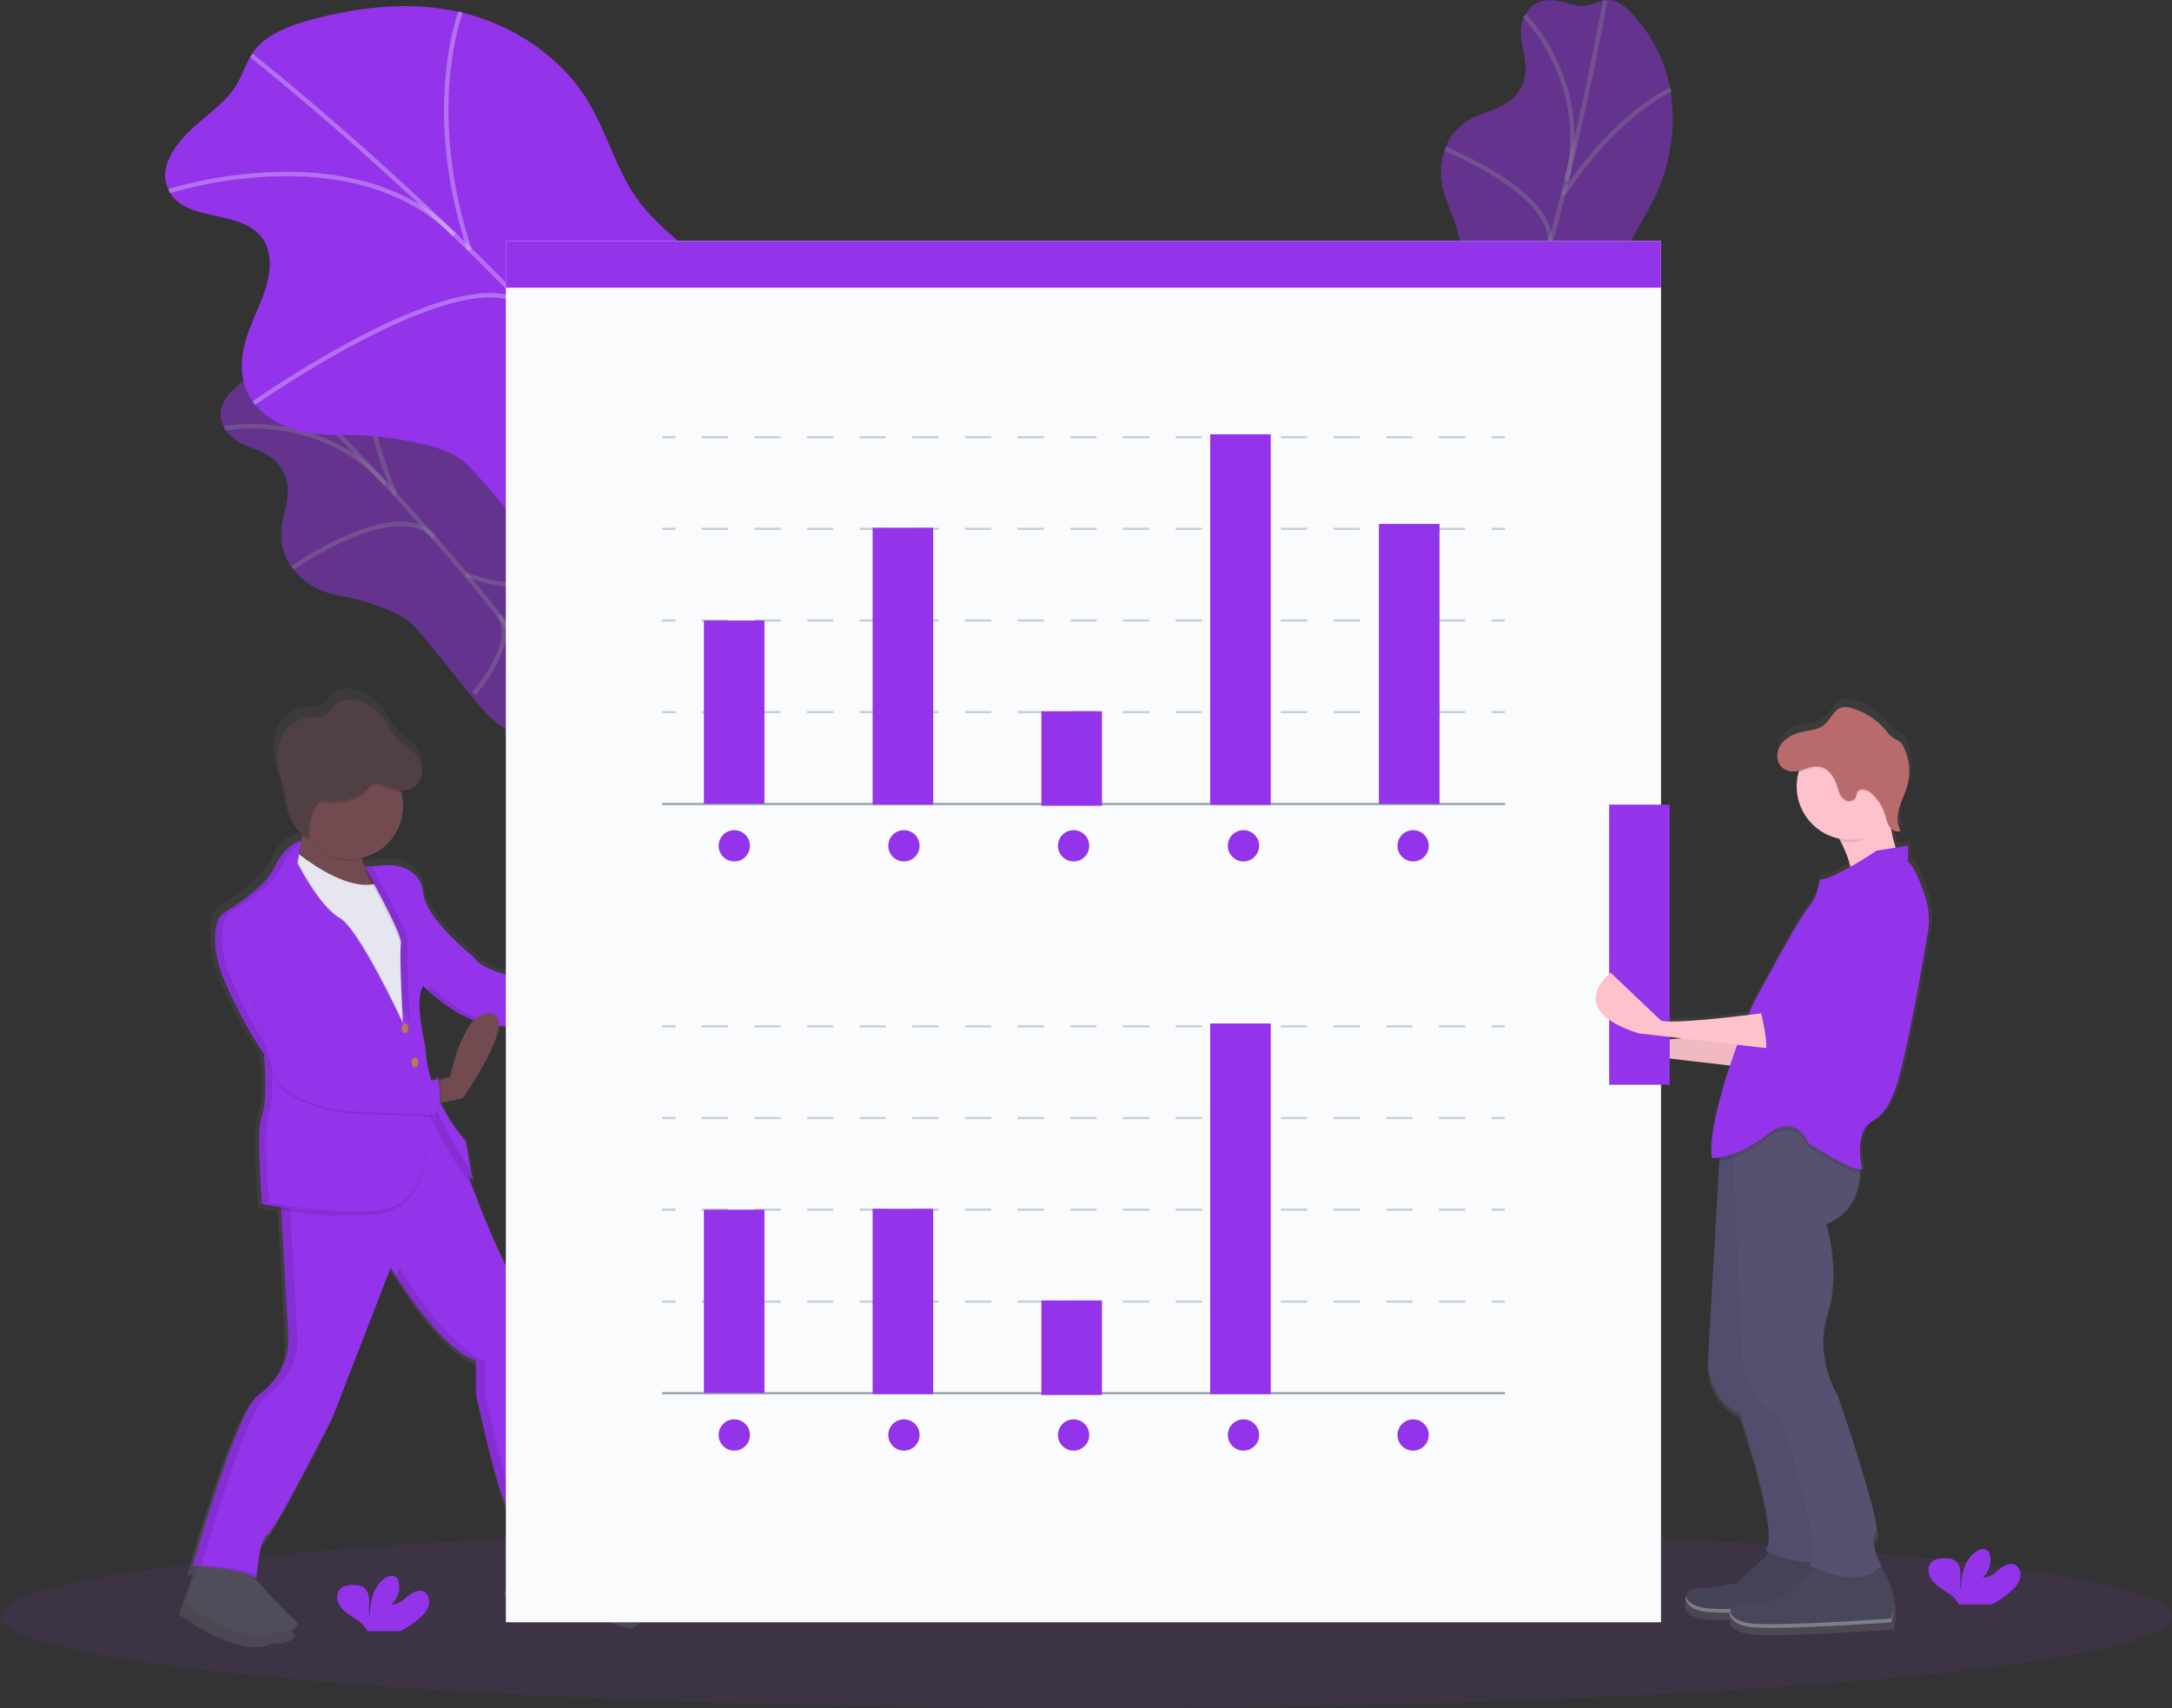 <svg xmlns="http://www.w3.org/2000/svg" xmlns:xlink="http://www.w3.org/1999/xlink" x="0px" y="0px"
	viewBox="0 0 971.7 764.2" style="enable-background:new 0 0 971.7 764.2;" xml:space="preserve"
	width="971.7" height="764.2">
<rect x="0" y="0" width="971.7" height="764.2" fill="#333333" stroke="none"/>
<style type="text/css">
	.data-report-0{opacity:0.5;}
	.data-report-1{fill:#9333ea;}
	.data-report-2{opacity:0.3;fill:none;stroke:#FFFFFF;stroke-width:2;stroke-miterlimit:10;}
	.data-report-3{fill:#9333ea;}
	.data-report-4{fill:#9333ea;}
	.data-report-5{fill:url(#dataReport_1_);}
	.data-report-6{fill:#FDC2CC;}
	.data-report-7{opacity:5.000000e-02;}
	.data-report-8{fill:#47465A;}
	.data-report-9{opacity:0.3;fill:#FFFFFF;}
	.data-report-10{fill:#565171;}
	.data-report-11{opacity:0.1;}
	.data-report-12{fill:#B96B6B;}
	.data-report-13{opacity:5.000000e-02;}
	.data-report-14{fill:url(#dataReport_2_);}
	.data-report-15{fill:#4F4D59;}
	.data-report-16{fill:#9333ea;}
	.data-report-17{opacity:0.1;}
	.data-report-18{fill:#714B4F;}
	.data-report-19{fill:#E6E6F0;}
	.data-report-20{fill:#BA7855;}
	.data-report-21{fill:#503F43;}
	.data-report-22{fill:#FAFBFC;}
	.data-report-23{fill:#9333ea;}
	.data-report-24{fill:none;stroke:#97A4AF;stroke-miterlimit:10;}
	.data-report-25{fill:none;stroke:#97A4AF;stroke-miterlimit:10;stroke-dasharray:11.78,11.78;}
	.data-report-26{fill:#9333ea;}
</style>
<title>data_report</title>
<g class="data-report-0">
	<path class="data-report-1" d="M694,0.1c-3.8-0.1-8.6,1-11.6,6.3c-5.8,10.4,3.5,20.5-1.3,31.6c-1.4,3-3.5,5.6-6.2,7.5   c-4.6,3.3-9.3,4.3-14,6.3c-5.6,2.2-10.3,6.4-13.1,11.7c-2.8,5.7-3.8,12.2-2.8,18.6c0.9,5.5,3.1,9.9,4.9,14.6   c2.2,5.8,3.7,11.9,4.7,18.1c0.5,2.9,0.7,5.8,0.5,8.7c-0.5,3.7-1.4,7.4-2.7,10.9l-10.3,32.2c-1.5,4.2-2.6,8.5-3.3,12.9   c-0.5,4.6-0.3,9.2,0.4,13.8c1.1,9.4,2.4,19.2,6.8,25.1s13.2,6.3,19.6-2.1c6.1-8,7.7-20.1,13.2-28.8c8.8-13.7,22.8-12.5,32.3-25.4   c9-12.3,8.9-30.1,14.5-45.3c4-10.9,11-20,15.7-30.6c6.8-15.2,8.4-32.3,6-45.8c-2.1-11.9-7.3-22.9-15.2-32.1   c-2.9-3.5-6.1-6.8-10.2-8c-4.3-1.3-8.6,2-13,2.3C703.9,2.9,699.2,0.2,694,0.1z"/>
	<path class="data-report-2" d="M718.1,0.2c0,0-24.8,143.7-66,222.1"/>
	<path class="data-report-2" d="M682.1,7c0,0,30.3,31,18.7,73.8"/>
	<path class="data-report-2" d="M646.5,66.6c0,0,53.3,21.2,46.2,45.3"/>
	<path class="data-report-2" d="M747.6,40.1c0,0-23.7,9.7-48.3,47.1"/>
	<path class="data-report-2" d="M710.8,162.1c0,0-16.1,5.6-24.3-29"/>
	<path class="data-report-2" d="M644,165.4c0,0,30.9,4.1,35.5-10"/>
</g>
<g class="data-report-0">
	<path class="data-report-1" d="M101.2,177.9c-2.1,3.2-3.9,7.8-1.1,13.1c5.5,10.5,19.1,8.3,25.7,18.4c1.8,2.8,2.8,6,2.9,9.3   c0.3,5.7-1.5,10.2-2.4,15.2c-1.2,5.9-0.3,12.1,2.6,17.4c3.2,5.5,8.1,9.9,14,12.5c5.1,2.3,10,2.8,14.9,3.9c6.1,1.4,12,3.4,17.7,6   c2.7,1.1,5.2,2.6,7.5,4.4c2.8,2.5,5.4,5.2,7.6,8.2l21.3,26.3c2.7,3.5,5.7,6.8,9,9.8c3.6,2.9,7.5,5.3,11.7,7.2   c8.5,4.2,17.4,8.6,24.7,8.1c7.3-0.5,12.5-7.6,9-17.5c-3.3-9.5-12.6-17.4-16.8-26.9c-6.6-14.9,2.1-26-3.5-40.9   c-5.3-14.3-20.3-23.9-29.9-37c-6.9-9.3-10.7-20.2-16.9-29.9c-9-14-22.4-24.7-35-30.1c-11.1-4.7-23.2-6.4-35.1-4.9   c-4.6,0.5-9.1,1.4-12.3,4.1c-3.4,2.9-3,8.3-5.2,12.2C109,171.1,104.1,173.6,101.2,177.9z"/>
	<path class="data-report-2" d="M114.6,157.8c0,0,106.5,99.5,149.4,177.1"/>
	<path class="data-report-2" d="M100.5,191.6c0,0,42.5-8.3,72,24.9"/>
	<path class="data-report-2" d="M130.8,254.1c0,0,47-32.9,63.3-13.8"/>
	<path class="data-report-2" d="M164.1,155.1c0,0-5,25.2,12.9,66.3"/>
	<path class="data-report-2" d="M246,252.7c0,0-4.2,16.5-37.6,4.4"/>
	<path class="data-report-2" d="M212,310.4c0,0,20.4-23.6,11.1-35.2"/>
</g>
<path class="data-report-3 fill-primary" d="M81.2,62.4c-5,5.9-9.7,14.1-6,22.2c7.1,15.8,33.3,8.1,42.7,22.8c2.8,4.4,3.2,9.8,2.5,14.6  c-1.3,9.4-5.9,17.4-9.1,26s-4.9,19-0.4,28.1c4.4,8.8,13.6,14.3,22.5,16.6c8.9,2.2,17.9,1.7,26.8,2c10.6,0.4,21.1,2,31.4,4.6  c4.5,1,8.8,2.7,12.8,5c4.5,2.9,8.2,7.2,11.8,11.4l32,37.3c4.3,5,8.6,10,13.9,13.7c6.1,4.2,13,6.4,19.8,8.5c14.6,4.5,30,9,44,5.9  s25.8-16.5,22.3-31.9c-3.3-14.8-18.4-25.2-23.4-39.7c-8-22.8,11.8-43.9,5.8-67.1c-5.7-22.2-30.9-33.7-44.9-52.5  c-10-13.5-13.9-30.3-22.7-44.7c-12.6-20.7-34.5-34.4-56.5-39.6s-44-2.7-64.6,2.5c-8.7,2.2-17.4,5-24.3,10.5  c-7.3,5.9-8.2,14.8-13.5,21.9C97.9,48.7,88,54.4,81.2,62.4z"/>
<path class="data-report-2" d="M112.4,24.8c0,0,169.7,133.5,226.8,249.6"/>
<path class="data-report-2" d="M75.7,85.5c0,0,82.4-26.7,127.6,19.6"/>
<path class="data-report-2" d="M113.5,180.4c0,0,98.1-69,122.9-42.1"/>
<path class="data-report-2" d="M206.1,5.3c0,0-16.9,43.4,4,106.5"/>
<path class="data-report-2" d="M330.2,143.1c0,0-12.8,28.7-71.9,18.7"/>
<path class="data-report-2" d="M249,249.5c0,0,45.5-45.5,31.6-62"/>
<ellipse class="data-report-3 fill-primary" opacity=".1" cx="485.9" cy="723.1" rx="485.9" ry="41.1"/>
<linearGradient id="dataReport_1_" gradientUnits="userSpaceOnUse" x1="897.299" y1="155.91" x2="897.299" y2="-263.204" gradientTransform="matrix(1 0 0 1 -114.15 576.1)">
	<stop offset="0" style="stop-color:#808080;stop-opacity:0.25"/>
	<stop offset="0.54" style="stop-color:#808080;stop-opacity:0.12"/>
	<stop offset="1" style="stop-color:#808080;stop-opacity:0.1"/>
</linearGradient>
<path class="data-report-5" d="M863,399.2c-2.1-6.1-5.1-13.7-7.4-15.5c-0.1-0.1-0.3-0.2-0.5-0.3h-0.3v-7.5l-5.6,0.9c-0.9-2.7-1.6-5.5-2-8.3  c1.1,1.1,2.8,1.4,4.2,0.8c-0.1-0.1-0.2-0.3-0.3-0.5l0.3-0.1c-0.9-1.5-1.3-3.3-1.3-5.1c0-1.6,0.3-3.2,0.8-4.8c1-3.5,2.7-6.7,3.6-10.1  c0.6-2.2,0.9-4.5,0.8-6.9c0-3.9-0.9-7.8-2.6-11.3c-0.4-1-1.1-1.9-2-2.6c-0.8-0.4-1.6-0.8-2.4-1.2c-1.4-0.9-2.6-2.1-3.5-3.5  c-4-4.8-9.3-8.4-15.3-10.2c-1.6-0.6-3.2-0.7-4.9-0.4c-3.8,1-5.1,5.6-8.2,8.1c-2.7,2.1-6.4,2.4-9.7,3.1s-6.8,2.1-9.1,4.8  c-1.6,1.8-2.4,4.1-2.4,6.5c-0.2,2.3,0.8,4.5,2.7,5.9c2.1,1.4,4.7,1.7,7.1,1c-3.7,12.8,3.7,26.2,16.5,30c0.6,0.2,1.2,0.3,1.8,0.4  l0.7,1.2l0,0c2,3.7,3.5,7.7,4.5,11.9c-5.1,2.9-10.8,5.6-14.1,5.9c-0.1,1.3-0.4,2.6-0.7,3.9c-0.8,3.2-2.3,6.2-4.5,8.8  c-4.6,5.2-25.3,44.3-25.3,44.3s-0.7,1.6-1.7,4.2c-12.9,1.6-33.9,3.9-39.7,2.7l-23-21.9c0,0-7.4,5.7-6.8,12.6l-4.1-3.9  c0,0-21.9,16.7,12.7,27.6l52.6,6.1c-5,15.1-9.7,32.7-8.2,42.3h0.4c1,0,2-0.1,3-0.2l-0.1,1.7l-5.1,90.7c0,0-1.2,16.7,14.4,24.2  c0,0,19,55.8,11.5,62.2c0,0,0.9,0.5,2.4,1.1l-15.6,13.8c0,0-11.5,2.9-17.8,2.3c-2.3-0.3-4.5,1.1-5,3.4c0,0.1,0,0.2-0.1,0.4v0.2  c0,0.1,0,0.2,0,0.4s0,0.1,0,0.1s0,0.2,0,0.3s0,0.1,0,0.1s0,0.3,0.1,0.4v0.1c0,0.1,0.1,0.3,0.1,0.4v0.1c0,0.1,0.1,0.3,0.2,0.4v0.1  c0.1,0.1,0.2,0.3,0.2,0.4l0.1,0.1c0.1,0.1,0.2,0.3,0.3,0.4l0.1,0.1c0.1,0.1,0.3,0.3,0.4,0.4h0.1l0.4,0.4l0.1,0.1  c0.2,0.1,0.3,0.3,0.5,0.4l0.1,0.1c0.2,0.1,0.4,0.2,0.6,0.3h0.1l0.7,0.3h0.1l0.8,0.3l0.2,0.1l0.8,0.3h0.1l0.9,0.2h0.1l1,0.2h0.2  l1.1,0.2h0.2l1.2,0.1c2.4,0.2,5.6,0.3,9.3,0.2l0,0v0.1c0,0,0,0.2,0,0.3v0.1c0,0.1,0,0.3,0.1,0.4v0.1c0,0.1,0.1,0.3,0.1,0.4v0.1  c0,0.1,0.1,0.3,0.2,0.4v0.1c0.1,0.1,0.2,0.3,0.2,0.4l0.1,0.1c0.1,0.1,0.2,0.3,0.3,0.4l0.1,0.1c0.1,0.1,0.3,0.3,0.4,0.4h0.1l0.4,0.4  l0.1,0.1c0.2,0.1,0.3,0.3,0.5,0.4l0.1,0.1c0.2,0.1,0.4,0.2,0.6,0.3h0.1l0.7,0.3h0.1l0.8,0.3l0.2,0.1l0.8,0.3h0.1l0.9,0.2h0.1l1,0.2  h0.2l1.1,0.2h0.2l1.2,0.1c15,1.2,62.8-2.3,62.8-2.3v-0.1l0,0v-0.2l0,0c0.5-2.2,2.8-15.2-5.4-24.8c0.2-0.3,0.5-0.5,0.7-0.8  c0,0-6.3-10.9-2.9-14.4s-17.3-63.3-17.3-63.3s-10.9-17.3-4.6-36.8s-0.6-40.9-0.6-40.9s15.1-4.5,15.4-23.1c0-0.6,0-1.1,0-1.7  c0.3,0,0.7,0.1,1,0.1c0.2,0,0.4,0,0.6,0c0,0-2.9-10.4,0.6-17.8c3.5-7.5,10.9-0.6,17.8-31.1c5-22.1,9.4-47.5,11.5-59.8  C864.9,409.2,864.5,404.1,863,399.2z M731.6,464l-5.3-5c1.7,0.7,3.7,1.4,5.8,2.1l19.8,2.3C743.2,464.2,734.9,464.7,731.6,464z"/>
<path class="data-report-6" d="M781.7,461.1c0,0-40.7,5.7-49.2,4l-22.7-21.6c0,0-21.5,16.4,12.5,27.2l63.4,7.4L781.7,461.1z"/>
<path class="data-report-7" d="M781.7,461.1c0,0-40.7,5.7-49.2,4l-22.7-21.6c0,0-21.5,16.4,12.5,27.2l63.4,7.4L781.7,461.1z"/>
<path class="data-report-8" d="M796.4,690.8l-19.8,17.5c0,0-11.3,2.8-17.5,2.3s-9,9.6,5.7,10.8s61.7-2.3,61.7-2.3s4.5-18.1-9-28.3H796.4z"/>
<path class="data-report-7" d="M796.4,690.8l-19.8,17.5c0,0-11.3,2.8-17.5,2.3s-9,9.6,5.7,10.8s61.7-2.3,61.7-2.3s4.5-18.1-9-28.3H796.4z"/>
<path class="data-report-9" d="M827.1,711.2c0,2.1-0.3,4.1-0.7,6.1c0,0-47,3.4-61.7,2.3c-7.1-0.5-10.1-3.2-10.6-5.7c-0.6,2.9,1.9,6.7,10.6,7.4  c14.7,1.1,61.7-2.3,61.7-2.3C827,716.5,827.2,713.8,827.1,711.2z"/>
<path class="data-report-6" d="M819.6,370c0,0,12.5,17.5,7.9,29.4s23.8-12.5,23.8-12.5s-9-15.8-4.5-32.8L819.6,370z"/>
<path class="data-report-8" d="M816.3,697.5l-19.8,17.6c0,0-11.3,2.8-17.5,2.3s-9.1,9.6,5.7,10.7s61.7-2.3,61.7-2.3s4.5-18.1-9-28.3H816.3z"/>
<path class="data-report-10" d="M821.9,693.6c-3,3.6-7.1,5-11.5,5.3c-9.9,0.5-20.8-5.3-20.8-5.3c7.3-6.2-11.3-61.1-11.3-61.1  c-15.3-7.3-14.1-23.8-14.1-23.8l5-89.1l1.3-22.4l15.8-9.6l12.5,9.6l11.8,9.1c0.8,2.9,1.3,5.8,1.5,8.8c1.4,20.8-15.1,25.7-15.1,25.7  s6.8,20.9,0.6,40.2s4.5,36.2,4.5,36.2s20.4,58.8,17,62.2S821.9,693.6,821.9,693.6z"/>
<path class="data-report-7" d="M821.9,693.6c-3,3.6-7.1,5-11.5,5.3c-9.9,0.5-20.8-5.3-20.8-5.3c7.3-6.2-11.3-61.1-11.3-61.1  c-15.3-7.3-14.1-23.8-14.1-23.8l5-89.1l1.3-22.4l15.8-9.6l12.5,9.6l11.8,9.1c0.8,2.9,1.3,5.8,1.5,8.8c1.4,20.8-15.1,25.7-15.1,25.7  s6.8,20.9,0.6,40.2s4.5,36.2,4.5,36.2s20.4,58.8,17,62.2S821.9,693.6,821.9,693.6z"/>
<path class="data-report-10" d="M841.7,700.4c-9.6,11.9-32.2,0-32.2,0c0.5-0.4,0.8-0.9,1-1.5c4.2-11.3-14-65.2-14-65.2  c-15.3-7.3-17-24.9-17-24.9l-4-90.7l-0.5-11.7l23.8-9.1l7.3-2.8l24.3,18.6c1.1,3.9,1.6,7.8,1.6,11.8c-0.3,18.3-15.1,22.7-15.1,22.7  s6.8,20.9,0.6,40.2S822,624,822,624s20.4,58.8,17,62.2S841.7,700.4,841.7,700.4z"/>
<path class="data-report-11" d="M831.9,524.9c-4.9-0.7-14.8-6.6-19.9-9.8c-1.9-1.2-3.2-2-3.2-2s-5.1-14.1-18.7-3.4c-4.4,3.6-9.4,6.4-14.8,8.3  c-2,0.7-4.2,1.3-6.3,1.6l1.3-22.4l15.8-9.6l12.5,9.6l7.3-2.8l24.3,18.6C831.4,517,832,520.9,831.9,524.9z"/>
<path class="data-report-11" d="M851.3,393.2c0,0-14.7-11.9-36.8,26.6S787.4,452,787.4,452s4.5,17,2.3,20.4c0,0,15.3-1.1,20.9,0  s40.7-43,40.7-43S869.4,404.5,851.3,393.2z"/>
<path class="data-report-11" d="M850.8,390.9c0,0-14.7-11.8-36.8,26.6s-27.1,32.2-27.1,32.2s17.5,19.2,23.2,20.3s40.7-43,40.7-43  S868.8,402.3,850.8,390.9z"/>
<path class="data-report-11" d="M789.1,468.7c0.2-4.2-1.3-11.6-2.3-15.4c3.4-0.5,5.6-0.8,5.6-0.8l4,17L789.1,468.7z"/>
<path class="data-report-11" d="M847.4,355.3l-27.2,15.8c1.1,1.7,2.2,3.4,3.2,5.2c1.6,0.3,3.2,0.5,4.8,0.5c7.3,0,10.6-7.6,15-12.7  C842.8,360,846.1,359.9,847.4,355.3z"/>
<circle class="data-report-6" cx="827.6" cy="351.9" r="23.8"/>
<path class="data-report-11" d="M797.5,332.7c2.4-2.5,5.5-4.1,8.9-4.7c3.3-0.7,6.9-0.9,9.6-3c3-2.4,4.3-6.9,8-7.9c1.6-0.3,3.3-0.2,4.8,0.4  c5.9,1.8,11.1,5.3,15,10c0.9,1.4,2.1,2.5,3.5,3.5c0.8,0.3,1.6,0.7,2.4,1.2c0.8,0.7,1.5,1.5,1.9,2.5c2.7,5.4,3.3,11.5,1.7,17.3  c-0.9,3.4-2.6,6.6-3.6,10s-1.2,7.2,0.6,10.3c-1.7,0.9-3.9-0.2-5-1.9s-1.4-3.6-2-5.5c-1.1-3.7-3.3-7-6.1-9.5c-1.8-1.6-5-2.6-6.2-0.6  c-0.5,0.8-0.5,1.8-0.9,2.6c-0.8,1.6-3.2,1.9-4.7,1c-1.5-1-2.5-2.6-2.9-4.4c-2.3-7.9-6.3-12.8-14.7-9.5c-3.1,1.3-6.8,2.1-9.9,0  C793.8,341.5,794.7,335.9,797.5,332.7z"/>
<path class="data-report-12" d="M797.5,332.1c2.4-2.5,5.5-4.1,8.9-4.7c3.3-0.7,6.9-0.9,9.6-3c3-2.4,4.3-6.9,8-7.9c1.6-0.3,3.3-0.2,4.8,0.4  c5.9,1.8,11.1,5.3,15,10c0.9,1.4,2.1,2.5,3.5,3.5c0.8,0.3,1.6,0.7,2.4,1.2c0.8,0.7,1.5,1.5,1.9,2.5c2.7,5.4,3.3,11.5,1.7,17.3  c-0.9,3.4-2.6,6.6-3.6,10s-1.2,7.2,0.6,10.3c-1.7,0.9-3.9-0.2-5-1.9s-1.4-3.6-2-5.5c-1.1-3.7-3.3-7-6.1-9.5c-1.8-1.6-5-2.6-6.2-0.6  c-0.5,0.8-0.5,1.8-0.9,2.6c-0.8,1.6-3.2,1.9-4.7,1c-1.5-1-2.5-2.6-2.9-4.4c-2.3-7.9-6.3-12.8-14.7-9.5c-3.1,1.3-6.8,2.1-9.9,0  C793.8,341,794.7,335.3,797.5,332.1z"/>
<path class="data-report-7" d="M854,386.1h-11.5c0,0-22.6,11.3-23.2,10.8c-0.4-0.4-3.9,0.3-6.1,0.7c0.3-1.3,0.6-2.5,0.7-3.9  c7.3-0.6,25.5-13,25.5-13l14.1-2.3v7.4C853.7,385.9,853.9,386,854,386.1z"/>
<path class="data-report-9" d="M846.9,718c0,2.1-0.3,4.1-0.7,6.1c0,0-47,3.4-61.7,2.3c-7.1-0.5-10.1-3.2-10.6-5.7c-0.6,2.9,1.9,6.7,10.6,7.4  c14.7,1.1,61.7-2.3,61.7-2.3C846.8,723.3,847,720.6,846.9,718z"/>
<g class="data-report-13">
	<path d="M784.8,507.5c-7.6,6-14.4,8.5-18.8,9.5c0,0.4,0.1,0.8,0.1,1.2c0,0,10.8,0.6,24.3-10.2c2.1-1.8,4.6-3.1,7.3-3.8   C794.8,502.8,790.6,502.9,784.8,507.5z"/>
	<path d="M861.6,401.4c-2-6-5-13.5-7.3-15.3c-0.1-0.1-0.3-0.2-0.5-0.3c0,0-4.7,0.2-4.5,0.3c2.3,1.8,4.6,8.8,6.6,14.7   c1.6,4.8,2.1,10,1.2,15c-2,12.1-6.3,37.1-11.3,58.8c-6.8,30-14.1,23.2-17.5,30.5c-2.8,6-1.4,13.9-0.8,16.6c2.4,1,4.5,1.6,5.9,1.5   c0,0-2.8-10.2,0.6-17.5c3.4-7.4,10.8-0.6,17.5-30.5c4.9-21.7,9.2-46.6,11.3-58.8C863.7,411.4,863.3,406.2,861.6,401.4z"/>
</g>
<linearGradient id="dataReport_2_" gradientUnits="userSpaceOnUse" x1="304.086" y1="160.801" x2="304.086" y2="-268.185" gradientTransform="matrix(1 0 0 1 -114.15 576.1)">
	<stop offset="0" style="stop-color:#808080;stop-opacity:0.25"/>
	<stop offset="0.54" style="stop-color:#808080;stop-opacity:0.12"/>
	<stop offset="1" style="stop-color:#808080;stop-opacity:0.1"/>
</linearGradient>
<path class="data-report-14" d="M284.2,715.9c0,0-13,0.9-21.1-13c-1.6-2.8-3.4-5.4-5.5-7.9c-2.6-4.3-3.9-9.1-3.9-14.1  c0.5-10.3-10.3-66.9-10.3-66.9s1.4-21.5-9.4-35c-7.1-8.9-17.3-34.3-23.4-50.6c0.4,0.4,0.9,0.6,1.5,0.8l-0.3-1.4l0.3,0.1l-3.1-17.5  c-4.6-5.3-8.5-11.2-11.6-17.6l0.7-0.2l9.5-2c0,0,15.5-22,16.4-32.8l1.3,0.1h1.8c19.7-0.4,42.9,2.3,42.9,2.3l0,0  c0-0.1-0.1-0.3-0.2-0.8l0,0c-0.6-2.2-1.1-4.4-1.4-6.6l0.9-0.1l8.8-0.6c0,0,30.5-34.1,19.3-40.4S274.5,440,274.5,440l-3.8,0.7l-1,0.2  c0.1-0.1,0.2-0.3,0.3-0.4s-49.8-2.2-57.5-14.4c0,0-22-17.5-22.9-29.2c-0.5-6.2-4.4-9.5-7.9-11.2c-2.7-1.3-5.7-1.9-8.7-1.6l-10.3,0.7  l0.7,1.3H163c-0.6-1.5-1.2-3-1.6-4.6h0.2c-0.1-0.3-0.1-0.6-0.2-1c13-3.1,21.1-16.1,18-29.2c-0.1-0.2-0.1-0.5-0.2-0.7  c1,0.1,2,0.1,3-0.1c3.8-0.8,6.5-4.6,6.6-8.5c0-0.3,0-0.5,0-0.8v-0.1c-0.1-3.9-1.9-7.6-5-10c-2.1-1.7-4.5-2.9-6.4-4.8  c-2.2-2.3-3.4-5.3-5.2-8c-2.9-4.4-7.2-7.8-12.2-9.5c-3.7-1.3-8.3-1.4-11.1,1.3c-1.5,1.4-2.3,3.4-4,4.5c-2.4,1.7-5.6,1.2-8.5,1.5  c-5.3,0.6-9.9,4.4-12.2,9.1c-1.4,3-2.1,6.3-2,9.6c0,2.3,0.2,4.6,0.8,6.8c0.6,2.2,1.4,4.3,2,6.5c1.3,4.6,1.6,9.4,3,13.9  c1,3.3,2.9,6.3,5.6,8.5l-0.4,1.9c-0.3,0.1-7.3,1.6-12.1,12.1c-3.8,8.3-16.7,16.9-22.4,20.4c-2.1,1.3-3.7,3.4-4.2,5.9  c-0.5,2.4-0.8,5-0.7,7.5c-0.1,5.4,1,12.9,5.4,22.4c9.9,21.6,17.1,31,17.1,31s0.6,6.6,0.6,13.6c0,5.2-0.4,10.3-1.5,12.9  c-0.9,2.2-1.2,7.8-1.2,14.1c0,12.2,1.2,28.1,1.2,28.1s3.4,0.7,8.8,1.4l3.3,58.2c0.4,7-1.8,14-6.3,19.4c-2.3,2.9-5,5.4-8,7.6  c-9.4,6.7-29.6,77.7-29.6,77.7s1,0.1,2.6,0.2L80,722.2c0,0,24.8,19,39.9,13.8c1.6-0.5,3.3-0.8,5-0.7c3,0,9.4-2.3,5.8-5.5  c-6.4-5.6-14.2-14.2-19.3-20.1c0.5,0.2,1,0.5,1.4,0.8v-0.1l0.2,0.1c0,0,0.1-0.7,0.2-1.8l-0.2-0.1c0.5-4.7,1.9-16.4,4.8-17.8  c3.6-1.8,30.1-54.3,30.1-54.3l26.5-68.2c0,0,21.1,36.4,39,42.6v15.2c0,0,9.9,44.9,13.5,49.8s0,24.7,0,24.7c0.7,0.8,1.5,1.5,2.4,2.1  l-2.9,16.3c0,0,20.6-0.9,55.7,9.9C282,728.9,295.4,723.1,284.2,715.9z M201.6,481.1l-4.4,1.1l-0.9,0.2c-0.1-0.5-0.1-0.9-0.1-0.9  c-1,0.4-2.1,0.7-3.2,0.8c-1.5-4.9-2.4-10-2.7-15.1c0,0-2.5-10.4-2.7-18.8c0-3.3,0.5-6.1,1.8-7.7l1.5,0.1l1,1l0.1,0.1l0.5,0.5l0,0  l0.5,0.5l0.1,0.1l0.6,0.5l0.1,0.1l0.6,0.5h0.1l0.7,0.5l0.1,0.1l0.7,0.6h0.1l0.7,0.5l0.2,0.1l0.8,0.6l0.2,0.1l0.7,0.5l0.1,0.1  l0.8,0.6l0.2,0.1l0.9,0.6h0.1l0.9,0.6l0.2,0.1l0.9,0.6l0.2,0.1l0.9,0.5l0.2,0.1l1,0.6l0.2,0.1l1,0.6h0.1l1,0.5l0.3,0.1l1.1,0.5  l0.2,0.1l1,0.5l0.2,0.1l1.1,0.5l0.3,0.1l1.2,0.5l0,0C205.3,462.8,201.6,481.1,201.6,481.1z"/>
<path class="data-report-15" d="M90.9,694.2l-8.3,23.2c0,0,22.8,17.5,37.6,13.9c2.2-0.6,4.5-0.9,6.8-1.1c3.1-0.2,8.3-2.5,5.1-5.3  c-10.5-9.2-24.5-26.3-24.5-26.3L90.9,694.2z"/>
<path class="data-report-15" d="M229.4,692l-3.9,22.3c0,0,20.2-0.9,54.3,9.6c0,0,13.1-5.7,2.2-12.7c0,0-12.7,0.9-20.6-12.7  s-12.7-11.8-12.7-11.8L229.4,692z"/>
<path class="data-report-16" d="M125.1,529.9l3.9,68c0.4,7.2-2,14.4-6.7,19.9c-2.1,2.5-4.6,4.8-7.2,6.8c-9.2,6.6-28.9,75.8-28.9,75.8  s22.4,1.3,28.5,5.7c0,0,1.3-17.5,4.8-19.3s29.4-53,29.4-53l25.9-66.7c0,0,20.6,35.5,38.1,41.6v14.9c0,0,9.6,43.8,13.1,48.6  s0,24.1,0,24.1s10.1,12.7,33.3-0.9c0,0-7.5-8.3-7-18.4s-10.1-65.3-10.1-65.3s1.3-21-9.2-34.2S205,514,205,514l-12.1-25.9  L125.1,529.9z"/>
<g class="data-report-17">
	<path d="M90.2,700.3c0,0,19.7-69.2,28.9-75.8c2.8-2.1,5.4-4.5,7.6-7.2c4.5-5.4,6.8-12.4,6.3-19.4l-3.9-68l64.6-39.9l-0.9-1.9   l-67.7,41.7l3.9,68c0.5,7.1-1.8,14-6.3,19.5c-2.2,2.7-4.8,5.1-7.6,7.2c-9.2,6.6-28.9,75.8-28.9,75.8s22.4,1.3,28.5,5.7   c0,0,0.1-0.7,0.2-1.8C106.3,701.3,90.2,700.3,90.2,700.3z"/>
	<path d="M230,696.4c0,0,3.5-19.3,0-24.1s-13.2-48.7-13.2-48.7v-14.9c-17.5-6.1-38.1-41.7-38.1-41.7l-1.5,4   c5.9,9.4,21.8,32.8,35.7,37.7v14.9c0,0,9.6,43.8,13.1,48.6s0,24.1,0,24.1s4.9,6.2,15.7,5.3C233.7,701.1,230,696.4,230,696.4z"/>
</g>
<path class="data-report-18" d="M275.9,453.6l-8.6,0.6l-4.5,0.3v-11l6-1.1l3.7-0.7c0,0,11.4-33.7,22.4-27.6S275.9,453.6,275.9,453.6z"/>
<path class="data-report-18" d="M137.8,363.4c0,0-5.7,21.9-7.5,35.5s40.8,2.6,40.8,2.6s-16.2-19.7-7-30.2L137.8,363.4z"/>
<path class="data-report-19" d="M183.9,454.5l0.9,8.3l-13.6-0.9L157.6,450l-13.7-38l-8.8-13.6l-6.6-8.3l2.6-10.1c0,0,1.2,1,3.2,2.6  c6.7,5.1,22.3,15.7,33.8,12.8c0.5-0.1,1.1-0.3,1.6-0.5l17.1,29.3L183.9,454.5z"/>
<path class="data-report-11" d="M134.7,377.4c0,0-7,1.3-11.8,11.8c-3.7,8.1-16.2,16.4-21.8,19.9c-2.2,1.3-3.7,3.4-4.2,5.9  c-1.1,5-1.6,14.3,4.6,27.7c9.6,21,16.6,30.2,16.6,30.2s1.8,21-0.9,27.2s0,39.9,0,39.9s46,8.8,61.3,0s13.1-42.5,13.1-42.5  s14.5,30.6,19.7,31.5l-3.1-17.1c0,0-17.1-18.4-18-42.1c0,0-5.3-21.5-0.9-27.2c0,0,74.1,6.1,78.4,0.9c0,0-48.6-2.2-56.1-14  c0,0-21.5-17.1-22.4-28.5c-0.3-4.3-2.7-8.2-6.6-10.3c-3-1.7-6.4-2.5-9.8-2.2l-9.9,0.7c0,0,17.1,30.2,16.2,34.2s0.9,35.9,0.9,35.9  s-19.7-42.5-28.4-47.4S133,387.4,133,387.4L134.7,377.4"/>
<path class="data-report-11" d="M183.9,454.5l0.9,8.3l-13.6-0.9L157.6,450l-13.7-38l-8.8-13.6l-6.6-8.3l2.6-10.1c0,0,1.2,1,3.2,2.6l-0.6,3.5  c0,0,10.1,19.8,18.8,24.6S181,458,181,458s-1.8-32-0.9-35.9c0.6-2.7-7.1-17.5-12.1-26.7c0.5-0.1,1.1-0.3,1.6-0.5l17.1,29.3  L183.9,454.5z"/>
<path class="data-report-11" d="M267.2,454.2l-4.5,0.3v-11l6-1.1C266.6,445.2,266.6,450.1,267.2,454.2z"/>
<path class="data-report-16" d="M134.7,376.1c0,0-7,1.3-11.8,11.8c-3.7,8.1-16.2,16.4-21.8,19.9c-2.2,1.3-3.7,3.4-4.2,5.9  c-1.1,5-1.6,14.3,4.6,27.7c9.6,21,16.6,30.2,16.6,30.2s1.8,21-0.9,27.2s0,39.9,0,39.9s46,8.8,61.3,0s13.2-42.6,13.2-42.6  s14.5,30.7,19.7,31.5l-3.1-17.1c0,0-17.1-18.4-18-42.1c0,0-5.3-21.5-0.9-27.2c0,0,17.1,18.4,36.4,18s42.1,2.2,42.1,2.2  s-4.4-14,0-19.3c0,0-48.6-2.2-56.1-14c0,0-21.5-17.1-22.4-28.5c-0.3-4.3-2.7-8.2-6.6-10.3c-3-1.7-6.4-2.5-9.8-2.2l-9.9,0.7  c0,0,17.1,30.2,16.3,34.2s0.9,35.9,0.9,35.9s-19.7-42.5-28.5-47.3S133,386.1,133,386.1L134.7,376.1"/>
<path class="data-report-11" d="M125.1,422.1c0,0,10.5,35.5,16.6,39.9c6.1,4.4,43.4,26.7,54.3,21.5c0,0,2.6,13.2-1.3,16.2  c0,0-40.9-1.6-41.2-1.8c0,0-26.7-3.5-31.1-16.7s-9.6-35.5-9.6-35.5L125.1,422.1z"/>
<ellipse class="data-report-20" cx="181.2" cy="460" rx="1.5" ry="2.2"/>
<ellipse class="data-report-20" cx="185.6" cy="475.3" rx="1.5" ry="2.2"/>
<g class="data-report-17">
	<path d="M120.3,538.2c0,0-2.6-33.7,0-39.9s0.9-27.2,0.9-27.2s-7-9.2-16.6-30.2c-6.1-13.4-5.7-22.7-4.6-27.7   c0.6-2.5,2.1-4.6,4.3-5.9c5.6-3.4,18.1-11.8,21.8-19.9c2.7-5.9,6.1-8.9,8.6-10.4l0.2-1c0,0-7,1.3-11.8,11.8   c-3.7,8.1-16.2,16.4-21.8,19.9c-2.2,1.3-3.7,3.4-4.3,5.9c-1.1,5-1.6,14.3,4.6,27.7c9.6,21,16.6,30.2,16.6,30.2s1.8,21-0.9,27.2   s0,39.9,0,39.9s32.9,6.3,52.3,2.9C149.9,543.8,120.3,538.2,120.3,538.2z"/>
	<path d="M179.4,422.1c-0.6,2.7,0,18.6,0.5,28.3c2.1,4.3,3.5,7.2,3.5,7.2s-1.8-32-0.9-35.9c0.8-3.8-14.6-31.3-16.1-34l-3.2,0.2   C163.2,387.9,180.3,418.1,179.4,422.1z"/>
	<path d="M228.9,458.9c-19.3,0.4-36.4-18-36.4-18c-0.5,0.7-0.9,1.5-1.1,2.4c5,4.7,19,16.4,34.4,16c19.3-0.4,42.1,2.2,42.1,2.2   s-0.1-0.3-0.2-0.8C254.8,459.4,241.9,458.8,228.9,458.9z"/>
	<path d="M194.8,495.7c0,0,0.2,2.7,0.1,6.8c4.6,9,12.9,24.5,16.6,25.1l-0.6-3.6C204.4,516.1,194.8,495.7,194.8,495.7z"/>
</g>
<path class="data-report-18" d="M207,491.3l-9.3,2l-7.3,1.5l3.9-11l2.7-0.7l4.3-1.1c0,0,6.1-30.7,18.4-28.5S207,491.3,207,491.3z"/>
<path class="data-report-11" d="M197.7,493.3l-7.3,1.5l3.9-11l2.7-0.7C197.7,486.5,197.9,489.9,197.7,493.3z"/>
<path class="data-report-16" d="M125.1,421.2c0,0,10.5,35.5,16.6,39.9c6.1,4.4,43.4,26.7,54.3,21.5c0,0,2.6,13.2-1.3,16.2  c0,0-40.9-1.6-41.2-1.8c0,0-26.7-3.5-31.1-16.7s-9.6-35.5-9.6-35.5L125.1,421.2z"/>
<path class="data-report-11" d="M138.2,364.2c0,0-0.9,3.4-2.1,8.4c5,9.4,15.7,14.4,26.1,12c-1-4.5-0.8-9,2.3-12.6L138.2,364.2z"/>
<circle class="data-report-18" cx="156.6" cy="360.7" r="23.7"/>
<path class="data-report-11" d="M177.2,354.2c1.7,0.5,3.5,0.6,5.3,0.3c3.7-0.8,6.3-4.5,6.4-8.3c-0.1-3.8-1.9-7.4-4.9-9.8  c-2-1.7-4.4-2.9-6.2-4.7c-2.2-2.2-3.4-5.2-5-7.8c-2.8-4.3-7-7.6-11.9-9.2c-3.6-1.2-8.1-1.4-10.9,1.3c-1.4,1.4-2.3,3.3-3.9,4.4  c-2.3,1.6-5.5,1.2-8.3,1.5c-5.2,0.8-9.7,4.1-11.9,8.9c-2.1,4.8-2.6,10.1-1.2,15.2c0.6,2.1,1.4,4.2,1.9,6.4c1.2,4.5,1.5,9.1,2.9,13.5  s4.4,8.7,8.8,10c-0.4-4.9,0.6-9.9,2.8-14.3c0.4-1,1.1-1.8,2-2.2c0.8-0.2,1.6-0.2,2.4,0c5.5,0.8,11.2-0.3,16-3.2  c1.7-1,4.3-4.5,6.1-4.9C170.1,350.9,174.8,353.7,177.2,354.2z"/>
<path class="data-report-21" d="M177.2,353.3c1.7,0.5,3.5,0.6,5.3,0.3c3.7-0.8,6.3-4.5,6.4-8.3c-0.1-3.8-1.9-7.4-4.9-9.8  c-2-1.7-4.4-2.9-6.2-4.7c-2.2-2.2-3.4-5.2-5-7.8c-2.8-4.3-7-7.6-11.9-9.2c-3.6-1.2-8.1-1.4-10.9,1.3c-1.4,1.4-2.3,3.3-3.9,4.4  c-2.3,1.6-5.5,1.2-8.3,1.5c-5.2,0.8-9.7,4.1-11.9,8.9c-2.1,4.8-2.5,10.1-1.2,15.1c0.6,2.1,1.4,4.2,1.9,6.4c1.2,4.5,1.5,9.1,2.9,13.5  s4.4,8.7,8.8,10c-0.4-4.9,0.6-9.9,2.8-14.3c0.4-1,1.1-1.8,2-2.2c0.8-0.2,1.6-0.2,2.4,0c5.5,0.8,11.2-0.3,16-3.2  c1.7-1,4.3-4.5,6.1-4.9C170.1,350,174.8,352.8,177.2,353.3z"/>
<rect x="226.3" y="107.8" class="data-report-22" width="516.8" height="618"/>
<rect x="226.3" y="107.8" class="data-report-23" width="516.8" height="20.9"/>
<line class="data-report-24" x1="296.2" y1="359.7" x2="673.3" y2="359.7"/>
<g class="data-report-0">
	<line class="data-report-24" x1="296.2" y1="318.6" x2="302.2" y2="318.6"/>
	<line class="data-report-25" x1="313.9" y1="318.6" x2="661.4" y2="318.6"/>
	<line class="data-report-24" x1="667.3" y1="318.6" x2="673.3" y2="318.6"/>
</g>
<g class="data-report-0">
	<line class="data-report-24" x1="296.2" y1="277.6" x2="302.2" y2="277.6"/>
	<line class="data-report-25" x1="313.9" y1="277.6" x2="661.4" y2="277.6"/>
	<line class="data-report-24" x1="667.3" y1="277.6" x2="673.3" y2="277.6"/>
</g>
<g class="data-report-0">
	<line class="data-report-24" x1="296.2" y1="236.6" x2="302.2" y2="236.6"/>
	<line class="data-report-25" x1="313.9" y1="236.6" x2="661.4" y2="236.6"/>
	<line class="data-report-24" x1="667.3" y1="236.6" x2="673.3" y2="236.6"/>
</g>
<g class="data-report-0">
	<line class="data-report-24" x1="296.2" y1="195.6" x2="302.2" y2="195.6"/>
	<line class="data-report-25" x1="313.9" y1="195.6" x2="661.4" y2="195.6"/>
	<line class="data-report-24" x1="667.3" y1="195.6" x2="673.3" y2="195.6"/>
</g>
<g>
	<rect x="314.9" y="277.6" class="data-report-26" width="27.1" height="82"/>
</g>
<rect x="390.4" y="236.1" class="data-report-3 fill-primary" width="27.1" height="123.9"/>
<g>
	<rect x="465.9" y="318.2" class="data-report-26" width="27.1" height="42.3"/>
</g>
<rect x="541.4" y="194.3" class="data-report-3 fill-primary" width="27.1" height="165.8"/>
<path class="data-report-4" d="M862.6,416.4c-2,12.1-6.3,37.1-11.3,58.8c-6.8,30-14.1,23.2-17.5,30.5c-3.4,7.4-0.6,17.5-0.6,17.5  c-5.7,0.6-24.3-11.9-24.3-11.9s-5.1-14.1-18.7-3.4c-13.6,10.7-24.3,10.2-24.3,10.2c-2.8-18.7,18.1-68.4,18.1-68.4  s20.4-38.5,24.9-43.6c2.1-2.5,3.6-5.4,4.4-8.6c0.3-1.3,0.6-2.5,0.7-3.9c7.3-0.6,25.5-13,25.5-13l14.1-2.3v7.4  c0.2,0.1,0.3,0.2,0.5,0.3c2.3,1.8,5.3,9.3,7.3,15.3C862.9,406.2,863.4,411.4,862.6,416.4z"/>
<g>
	<rect x="616.9" y="234.4" class="data-report-26" width="27.1" height="125.3"/>
</g>
<circle class="data-report-3 fill-primary" cx="328.5" cy="378.4" r="7"/>
<circle class="data-report-3 fill-primary" cx="404.4" cy="378.4" r="7"/>
<circle class="data-report-3 fill-primary" cx="480.3" cy="378.4" r="7"/>
<circle class="data-report-3 fill-primary" cx="556.3" cy="378.4" r="7"/>
<circle class="data-report-3 fill-primary" cx="632.2" cy="378.4" r="7"/>
<line class="data-report-24" x1="296.2" y1="623.3" x2="673.3" y2="623.3"/>
<g class="data-report-0">
	<line class="data-report-24" x1="296.2" y1="582.3" x2="302.2" y2="582.3"/>
	<line class="data-report-25" x1="313.9" y1="582.3" x2="661.4" y2="582.3"/>
	<line class="data-report-24" x1="667.3" y1="582.3" x2="673.3" y2="582.3"/>
</g>
<g class="data-report-0">
	<line class="data-report-24" x1="296.2" y1="541.2" x2="302.2" y2="541.2"/>
	<line class="data-report-25" x1="313.9" y1="541.2" x2="661.4" y2="541.2"/>
	<line class="data-report-24" x1="667.3" y1="541.2" x2="673.3" y2="541.2"/>
</g>
<g class="data-report-0">
	<line class="data-report-24" x1="296.2" y1="500.2" x2="302.2" y2="500.2"/>
	<line class="data-report-25" x1="313.9" y1="500.2" x2="661.4" y2="500.2"/>
	<line class="data-report-24" x1="667.3" y1="500.2" x2="673.3" y2="500.2"/>
</g>
<g class="data-report-0">
	<line class="data-report-24" x1="296.2" y1="459.2" x2="302.2" y2="459.2"/>
	<line class="data-report-25" x1="313.9" y1="459.2" x2="661.4" y2="459.2"/>
	<line class="data-report-24" x1="667.3" y1="459.2" x2="673.3" y2="459.2"/>
</g>
<rect x="314.9" y="541.2" class="data-report-3 fill-primary" width="27.1" height="82"/>
<rect x="390.4" y="540.8" class="data-report-3 fill-primary" width="27.1" height="82.9"/>
<rect x="465.9" y="581.8" class="data-report-3 fill-primary" width="27.1" height="42.3"/>
<rect x="541.4" y="457.9" class="data-report-3 fill-primary" width="27.1" height="165.8"/>
<rect x="719.9" y="360" class="data-report-3 fill-primary" width="27.1" height="125.3"/>
<g>
	<circle class="data-report-26" cx="328.5" cy="642" r="7"/>
</g>
<g>
	<circle class="data-report-26" cx="404.4" cy="642" r="7"/>
</g>
<g>
	<circle class="data-report-26" cx="480.3" cy="642" r="7"/>
</g>
<g>
	<circle class="data-report-26" cx="556.3" cy="642" r="7"/>
</g>
<g>
	<circle class="data-report-26" cx="632.2" cy="642" r="7"/>
</g>
<path class="data-report-3 fill-primary" d="M188.1,723.6c1.8-1.5,3.2-3.5,3.8-5.8c0.5-2.3-0.5-5-2.7-5.9c-2.5-0.9-5.1,0.8-7.1,2.5s-4.3,3.7-6.9,3.3  c2.7-2.5,4-6.2,3.2-9.8c-0.1-0.7-0.4-1.4-0.9-2c-1.4-1.5-3.8-0.8-5.5,0.3c-5.2,3.7-6.6,10.7-6.7,17.1c-0.5-2.3-0.1-4.7-0.1-7  s-0.7-5-2.6-6.2c-1.2-0.7-2.6-1-4-1c-2.3-0.1-4.9,0.2-6.5,1.9c-2,2.1-1.5,5.7,0.3,8s4.4,3.8,6.8,5.4c1.9,1.2,3.6,2.7,4.8,4.6  c0.1,0.3,0.3,0.5,0.4,0.8H179C182.3,728.2,185.3,726.1,188.1,723.6z"/>
<path class="data-report-3 fill-primary" d="M900,711.6c1.8-1.5,3.2-3.5,3.8-5.8c0.5-2.3-0.5-5-2.7-5.9c-2.5-0.9-5.1,0.8-7.1,2.5s-4.3,3.7-6.9,3.3  c2.7-2.5,4-6.2,3.2-9.8c-0.1-0.7-0.4-1.4-0.9-2c-1.4-1.5-3.8-0.8-5.5,0.3c-5.2,3.7-6.7,10.7-6.7,17.1c-0.5-2.3-0.1-4.7-0.1-7  s-0.7-5-2.6-6.2c-1.2-0.7-2.6-1-4-1c-2.3-0.1-4.9,0.2-6.5,1.9c-2,2.1-1.5,5.7,0.3,8s4.3,3.8,6.8,5.4c1.9,1.2,3.6,2.7,4.8,4.6  c0.1,0.3,0.3,0.5,0.4,0.8H891C894.3,716.2,897.3,714.1,900,711.6z"/>
<path class="data-report-6" d="M796.4,469.6l-7.3-0.8l-56-6.5c-34-10.7-12.5-27.1-12.5-27.1l22.6,21.5c6.5,1.3,32.1-1.7,43.6-3.2  c3.4-0.5,5.6-0.8,5.6-0.8L796.4,469.6z"/>
<path class="data-report-4" d="M851.3,392.1c0,0-14.7-11.9-36.8,26.6s-27.2,32.2-27.2,32.2s4.5,17,2.3,20.4c0,0,15.3-1.1,20.9,0  s40.7-43,40.7-43S869.4,403.4,851.3,392.1z"/>
</svg>